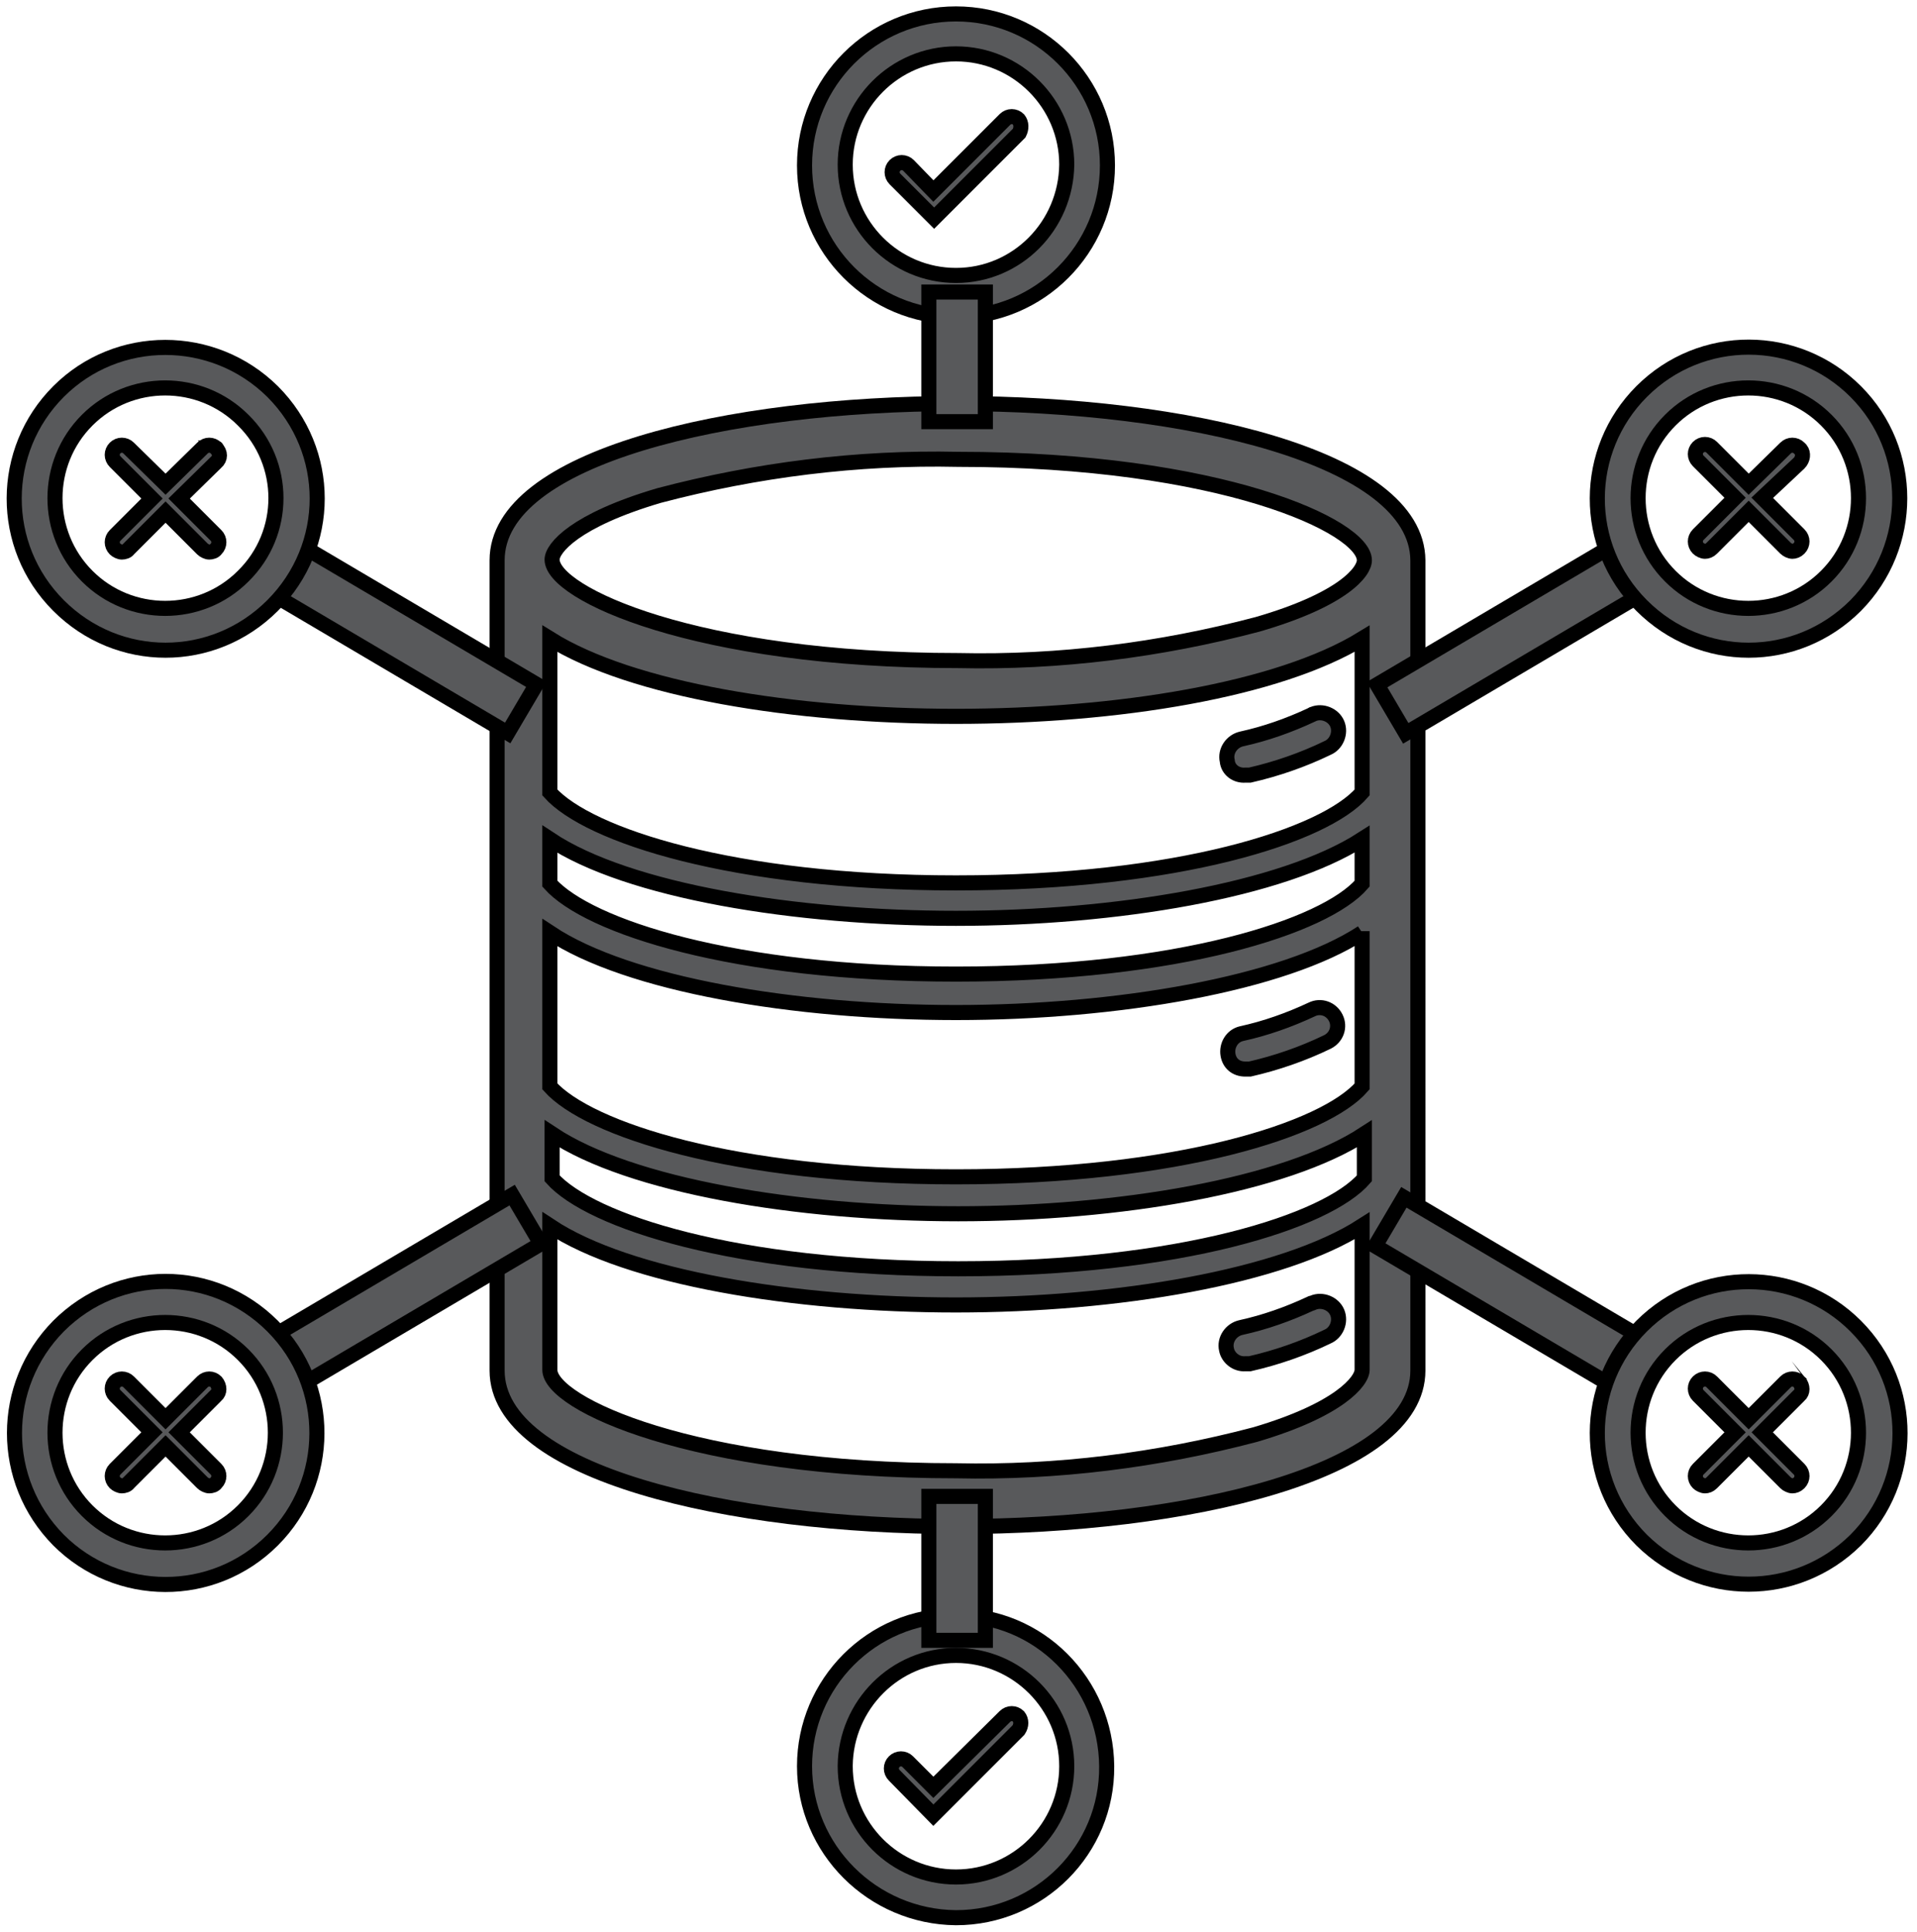 <?xml version="1.0" encoding="iso-8859-1"?>
<!-- Generator: Adobe Illustrator 23.0.3, SVG Export Plug-In . SVG Version: 6.00 Build 0)  -->
<!-- <svg version="1.1"
	 id="svg260964" xmlns:cc="http://creativecommons.org/ns#" xmlns:dc="http://purl.org/dc/elements/1.1/" xmlns:rdf="http://www.w3.org/1999/02/22-rdf-syntax-ns#" xmlns:svg="http://www.w3.org/2000/svg"
	 xmlns="http://www.w3.org/2000/svg" xmlns:xlink="http://www.w3.org/1999/xlink" x="0px" y="0px" viewBox="0 0 51.9 52.3"
	 style="enable-background:new 0 0 51.9 52.3;" xml:space="preserve"> -->

<svg width="100%" height="100%" viewBox="0 0 51.9 52.3" xmlns="http://www.w3.org/2000/svg" xmlns:svg="http://www.w3.org/2000/svg" xmlns:se="http://svg-edit.googlecode.com" data-name="Layer 1">
		 
<style type="text/css">
	.st0{fill:#58595B;stroke:#000000;stroke-width:2;}
</style>
<g id="layer1" transform="translate(-439.889,-54.184)">
	<g id="Layer_2-1" transform="matrix(0.204,0,0,0.204,440.026,54.316)">
		<g id="Layer_1-2-5">
			<path id="path9761" class="st0" d="M126.3,52.9C96,52.9,65.3,60,65.3,73.7v107.5c0,13.6,30.7,20.7,61.1,20.7s61.1-7.1,61.1-20.7
				V73.7C187.4,60,156.7,52.9,126.3,52.9z M86.8,65.1c12.9-3.4,26.3-5.1,39.7-4.8c34.8,0,53.9,8.9,53.9,13.4c0,1.5-2.8,5.2-14.2,8.5
				c-12.9,3.4-26.3,5.1-39.7,4.8c-34.8,0-53.9-8.9-53.9-13.4C72.6,72.1,75.6,68.4,86.8,65.1z M180.1,116.6c-4.9,5.7-24.4,12-53.9,12
				s-48.8-6.3-53.9-12v-5.9c10.4,6.9,32.6,10.5,53.9,10.5s43.3-3.7,53.9-10.5V116.6z M180.1,122.9v20.6c-4.9,5.7-24.4,12-53.9,12
				s-48.8-6.3-53.9-12v-20.4c10.4,6.9,32.5,10.6,53.9,10.6s43.5-3.8,53.9-10.6V122.9z M72.6,149.8c10.4,6.9,32.6,10.6,53.9,10.6
				s43.3-3.7,53.9-10.6v5.9c-4.9,5.7-24.4,12-53.9,12s-48.8-6.3-53.9-12V149.8z M180.1,104.5c-4.9,5.7-24.4,12-53.9,12
				s-48.8-6.3-53.9-12V84.1c10.9,6.8,32.4,10.3,53.9,10.3s42.8-3.5,53.9-10.3V104.5z M165.9,189.7c-12.9,3.4-26.3,5.1-39.7,4.8
				c-34.8,0-53.9-8.9-53.9-13.4V162c10.4,6.9,32.5,10.5,53.9,10.5s43.3-3.7,53.9-10.5v19.1C180.1,182.6,177.1,186.4,165.9,189.7
				L165.9,189.7z"/>
			<path id="path9763" class="st0" d="M164.6,102.2h0.6c3.5-0.8,7-2,10.3-3.6c1.2-0.5,1.8-2,1.3-3.2c-0.5-1.2-2-1.8-3.2-1.3
				c-0.1,0-0.2,0.1-0.2,0.1c-3,1.4-6.1,2.5-9.3,3.2c-1.3,0.3-2.2,1.6-1.9,2.9C162.3,101.5,163.4,102.3,164.6,102.2L164.6,102.2z"/>
			<path id="path9765" class="st0" d="M164.6,141.2c0.2,0,0.4,0,0.6,0c3.5-0.8,7-2,10.3-3.6c1.2-0.6,1.7-2,1.1-3.2
				c-0.6-1.2-2-1.7-3.2-1.1c0,0,0,0,0,0c-3,1.4-6.1,2.5-9.3,3.2c-1.3,0.3-2,1.6-1.8,2.8C162.5,140.5,163.4,141.2,164.6,141.2z"/>
			<path id="path9767" class="st0" d="M173.3,172.3c-3,1.4-6.1,2.5-9.3,3.2c-1.3,0.3-2.2,1.6-1.9,2.9c0.2,1.1,1.3,2,2.5,1.9h0.6
				c3.5-0.8,7-2,10.3-3.6c1.2-0.5,1.8-2,1.3-3.2c-0.5-1.2-2-1.8-3.2-1.3C173.4,172.3,173.3,172.3,173.3,172.3L173.3,172.3z"/>
			<path id="path9769" class="st0" d="M126.2,1.2c-11.1,0-20.1,9-20.1,20.1s9,20.1,20.1,20.1s20.1-9,20.1-20.1c0,0,0,0,0,0
				C146.3,10.2,137.3,1.2,126.2,1.2z M126.2,35.9c-8.1,0-14.7-6.6-14.7-14.7s6.6-14.7,14.7-14.7c8.1,0,14.7,6.6,14.7,14.7
				C140.8,29.3,134.3,35.9,126.2,35.9z"/>
			<path id="path9771" class="st0" d="M134.5,15.2c-0.5-0.5-1.3-0.5-1.8,0l-9.5,9.5l-3.3-3.4c-0.5-0.5-1.3-0.5-1.8,0c0,0,0,0,0,0
				c-0.5,0.5-0.5,1.3,0,1.8l5.2,5.2l11.3-11.3C134.9,16.4,134.9,15.7,134.5,15.2z"/>
			<path id="path9773" class="st0" d="M126.2,253.8c11.1,0,20.1-9,20-20.1s-9-20.1-20.1-20c-11.1,0-20,9-20,20
				C106.1,244.7,115.1,253.7,126.2,253.8C126.2,253.8,126.2,253.8,126.2,253.8z M126.2,219c8.1,0,14.7,6.6,14.7,14.7
				c0,8.1-6.6,14.7-14.7,14.7c-8.1,0-14.7-6.6-14.7-14.7c0,0,0,0,0-0.1C111.6,225.6,118.1,219,126.2,219z"/>
			<path id="path9775" class="st0" d="M134.5,227.1c-0.5-0.5-1.3-0.5-1.8,0c0,0,0,0,0,0l-9.5,9.4l-3.4-3.4c-0.5-0.5-1.3-0.5-1.8,0
				c-0.5,0.5-0.5,1.3,0,1.8l5.2,5.3l11.3-11.3C134.9,228.3,134.9,227.6,134.5,227.1z"/>
			
				<rect id="rect9777" x="181.4" y="79.8" transform="matrix(0.861 -0.508 0.508 0.861 -14.642 113.641)" class="st0" width="38.6" height="7.5"/>
			
				<rect id="rect9779" x="33" y="167.3" transform="matrix(0.861 -0.508 0.508 0.861 -79.684 50.453)" class="st0" width="39" height="7.5"/>
			
				<rect id="rect9781" x="48.3" y="64.4" transform="matrix(0.508 -0.861 0.861 0.508 -46.427 85.92)" class="st0" width="7.5" height="38.5"/>
			
				<rect id="rect9783" x="196.7" y="151.9" transform="matrix(0.508 -0.861 0.861 0.508 -48.879 256.869)" class="st0" width="7.5" height="38.7"/>
			<rect id="rect9785" x="122.6" y="38.1" class="st0" width="7.5" height="17.2"/>
			<rect id="rect9787" x="122.6" y="197.9" class="st0" width="7.5" height="19.1"/>
			<path id="path9789" class="st0" d="M245.6,203.7c7.8-7.8,7.9-20.5,0-28.4c-7.8-7.8-20.5-7.9-28.4,0c-7.8,7.8-7.9,20.5,0,28.4
				c0,0,0,0,0,0C225.1,211.5,237.7,211.5,245.6,203.7z M221,179.1c5.7-5.7,15-5.7,20.7,0c5.7,5.7,5.7,15,0,20.7s-15,5.7-20.7,0
				c0,0,0,0,0,0C215.3,194.1,215.3,184.8,221,179.1z"/>
			<path id="path9791" class="st0" d="M245.6,51.3c-7.8-7.8-20.5-7.9-28.4,0c-7.8,7.8-7.9,20.5,0,28.4s20.5,7.9,28.4,0c0,0,0,0,0,0
				C253.4,71.8,253.4,59.1,245.6,51.3z M221,75.8c-5.7-5.7-5.7-15,0-20.7c5.7-5.7,15-5.7,20.7,0s5.7,15,0,20.7c0,0,0,0,0,0
				C236,81.5,226.7,81.5,221,75.8z"/>
			<path id="path9793" class="st0" d="M238.1,182.7c-0.5-0.5-1.3-0.5-1.8,0l-4.9,4.9l-4.9-4.9c-0.5-0.5-1.3-0.5-1.8,0
				c-0.5,0.5-0.5,1.3,0,1.8c0,0,0,0,0,0l4.9,4.9l-4.9,4.9c-0.5,0.5-0.5,1.3,0,1.8c0,0,0,0,0,0c0.2,0.2,0.6,0.4,0.9,0.4
				c0.3,0,0.6-0.1,0.9-0.4l4.9-4.9l4.9,4.9c0.2,0.2,0.6,0.4,0.9,0.4c0.3,0,0.6-0.1,0.9-0.4c0.5-0.5,0.5-1.3,0-1.8c0,0,0,0,0,0
				l-4.9-4.9l4.9-4.9C238.6,184.1,238.6,183.3,238.1,182.7C238.1,182.8,238.1,182.8,238.1,182.7z"/>
			<path id="path9795" class="st0" d="M238.1,58.8c-0.5-0.5-1.3-0.5-1.8,0l-4.9,4.8l-4.9-4.9c-0.5-0.5-1.3-0.5-1.8,0
				c-0.5,0.5-0.5,1.3,0,1.8c0,0,0,0,0,0l4.9,4.9l-4.9,4.9c-0.5,0.5-0.5,1.3,0,1.8c0,0,0,0,0,0c0.2,0.2,0.6,0.4,0.9,0.4
				c0.3,0,0.6-0.1,0.9-0.4l4.9-4.9l4.9,4.9c0.2,0.2,0.6,0.4,0.9,0.4c0.3,0,0.6-0.1,0.9-0.4c0.5-0.5,0.5-1.3,0-1.8c0,0,0,0,0,0
				l-4.9-4.9l4.9-4.6c0.5-0.5,0.6-1.3,0.2-1.8C238.2,58.9,238.1,58.8,238.1,58.8z"/>
			<path id="path9797" class="st0" d="M7.1,51.3c-7.8,7.8-7.9,20.5,0,28.4s20.5,7.9,28.4,0s7.9-20.5,0-28.4c0,0,0,0,0,0
				C27.6,43.5,14.9,43.5,7.1,51.3z M31.6,75.8c-5.7,5.7-15,5.7-20.7,0c-5.7-5.7-5.7-15,0-20.7s15-5.7,20.7,0c0,0,0,0,0,0
				C37.4,60.8,37.4,70.1,31.6,75.8z"/>
			<path id="path9799" class="st0" d="M7.1,203.7c7.8,7.8,20.5,7.9,28.4,0c7.8-7.8,7.9-20.5,0-28.4s-20.5-7.9-28.4,0c0,0,0,0,0,0
				C-0.7,183.2-0.7,195.8,7.1,203.7z M31.6,179.1c5.7,5.7,5.7,15,0,20.7c-5.7,5.7-15,5.7-20.7,0c-5.7-5.7-5.7-15,0-20.7c0,0,0,0,0,0
				C16.6,173.4,25.9,173.4,31.6,179.1z"/>
			<path id="path9801" class="st0" d="M28,58.8c-0.5-0.5-1.3-0.5-1.8,0l-4.9,4.8l-4.9-4.8c-0.5-0.5-1.3-0.5-1.8,0
				c-0.5,0.5-0.5,1.3,0,1.8c0,0,0,0,0,0l4.9,4.9l-4.9,4.9c-0.5,0.5-0.5,1.3,0,1.8c0,0,0,0,0,0c0.2,0.2,0.6,0.4,0.9,0.4
				c0.3,0,0.7-0.1,0.9-0.4l4.9-4.9l4.9,4.9c0.2,0.2,0.6,0.4,0.9,0.4c0.3,0,0.7-0.1,0.9-0.4c0.5-0.5,0.5-1.3,0-1.8l-4.9-4.9l4.9-4.8
				C28.6,60.2,28.6,59.4,28,58.8C28.1,58.8,28,58.8,28,58.8z"/>
			<path id="path9803" class="st0" d="M28,182.7c-0.5-0.5-1.3-0.5-1.8,0l-4.9,4.9l-4.9-4.9c-0.5-0.5-1.3-0.5-1.8,0
				c-0.5,0.5-0.5,1.3,0,1.8c0,0,0,0,0,0l4.9,4.9l-4.9,4.9c-0.5,0.5-0.5,1.3,0,1.8c0,0,0,0,0,0c0.2,0.2,0.6,0.4,0.9,0.4
				c0.3,0,0.7-0.1,0.9-0.4l4.9-4.9l4.9,4.9c0.2,0.2,0.6,0.4,0.9,0.4c0.3,0,0.7-0.1,0.9-0.4c0.5-0.5,0.5-1.3,0-1.8l-4.9-4.9l4.9-4.9
				C28.5,184.1,28.5,183.3,28,182.7z"/>
		</g>
	</g>
</g>
</svg>

